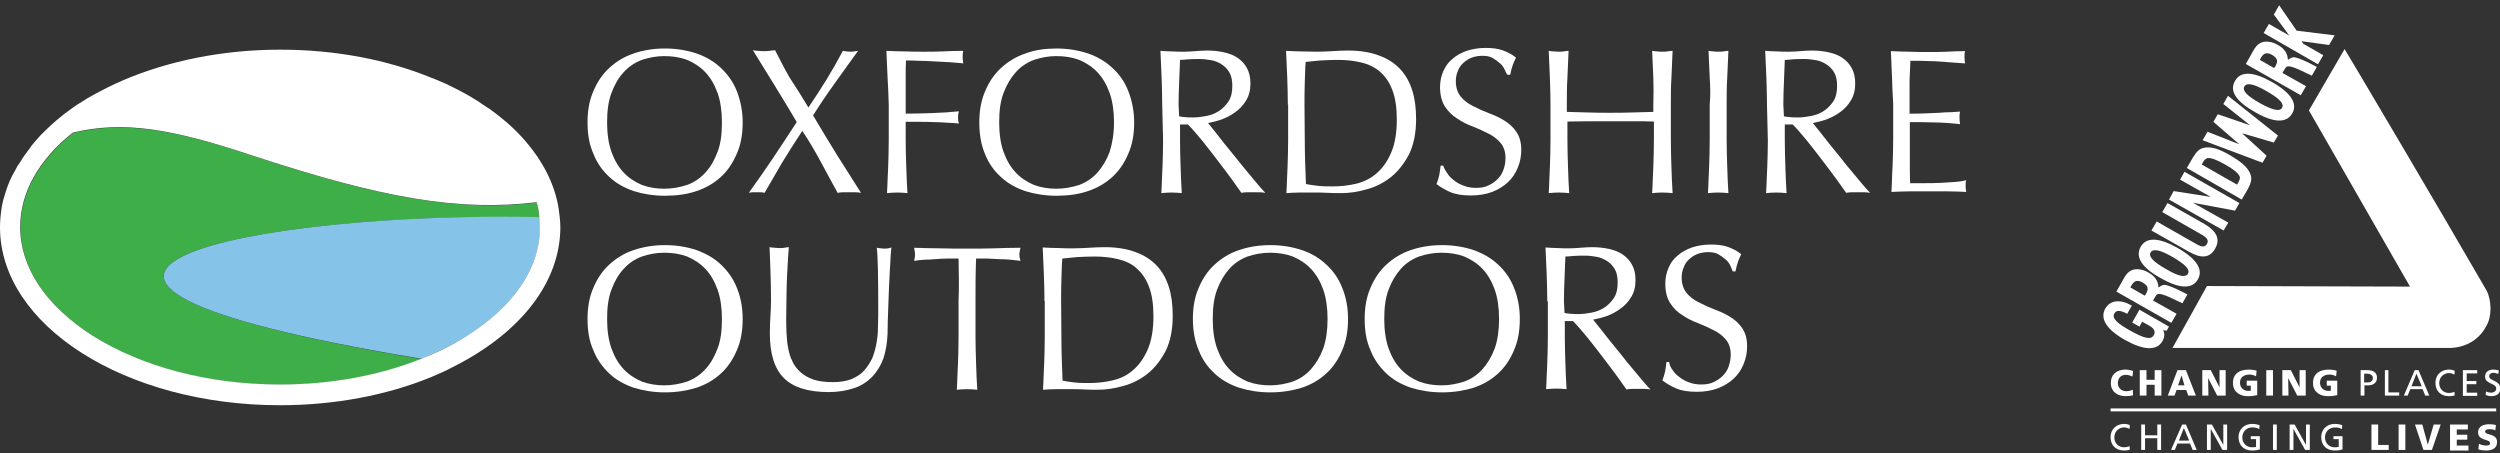 <?xml version="1.0" encoding="utf-8"?>
<!-- Generator: Adobe Illustrator 22.0.1, SVG Export Plug-In . SVG Version: 6.00 Build 0)  -->
<svg version="1.1" id="Layer_1" xmlns="http://www.w3.org/2000/svg" xmlns:xlink="http://www.w3.org/1999/xlink" x="0px" y="0px"
	 viewBox="0 0 855.7 155.2" style="enable-background:new 0 0 855.7 155.2;" xml:space="preserve">
<rect x="0" y="0" width="855.7" height="155.2" fill="#333333" stroke="none"/>
<style type="text/css">
	.st0{fill:#3EAE48;}
	.st1{fill:#85C3E8;}
	.st2{fill:#FFFFFF;}
</style>
<g>
	<path class="st0" d="M184.7,74.4c-0.2-1.7-0.5-3.5-0.9-5.1c-26.3,3.2-52.6-1.2-97.7-16.1c-27-9-43.7-11.8-61.1-7.7
		c-11.7,9.4-18,20.6-18,32.3c0,13.8,8.8,27,24.8,37.2c17,10.8,39.8,16.7,64.1,16.7c17.5,0,34-3.1,48.4-8.8
		C-27.6,94.3,88,72.2,184.7,74.4z"/>
	<path class="st1" d="M184.9,77.7c0-1.1-0.1-2.3-0.2-3.4c-96.6-2.1-212.3,20.1-40.4,48.5c5.7-2.3,10.9-4.9,15.7-7.9
		C176,104.7,184.9,91.5,184.9,77.7z"/>
	<path class="st2" d="M191.6,74.5c-0.2-2.1-0.5-4.2-1-6.2c-1.2-4.8-3.2-9.4-6.1-13.8c-0.3-0.5-0.6-1-1-1.5
		c-3.1-4.4-6.9-8.6-11.5-12.3c-0.6-0.4-1-0.9-1.6-1.3c-0.6-0.5-1.2-0.9-1.7-1.3c-0.6-0.5-1.3-0.9-1.9-1.3c-0.7-0.5-1.4-0.9-2.1-1.4
		c-0.7-0.5-1.3-0.9-2-1.3c-0.8-0.5-1.5-0.9-2.3-1.4c-1.9-1.1-3.9-2.1-5.9-3.1c-1.4-0.7-2.9-1.4-4.4-2c-0.9-0.4-1.7-0.7-2.5-1
		c-14.9-6.1-32.6-9.6-51.7-9.6c-19.9,0-38.3,3.9-53.6,10.4c-1.9,0.8-3.8,1.7-5.6,2.6c-1.8,0.9-3.5,1.8-5.3,2.8
		c-1.1,0.6-2.3,1.3-3.3,2C27,35.4,26,36.1,25,36.8c-1,0.7-2,1.5-3,2.2c-0.9,0.8-1.9,1.5-2.8,2.3c-1.4,1.2-2.7,2.4-3.9,3.6
		c-0.9,0.8-1.7,1.7-2.4,2.5s-1.5,1.7-2.2,2.6c-0.2,0.2-0.2,0.3-0.3,0.5c-0.2,0.3-0.5,0.6-0.7,0.9c-1,1.3-2,2.7-2.8,4.1
		c-0.7,0.9-1.3,1.9-1.7,2.8C3.8,60.6,2.8,63,2,65.5c-0.3,1-0.6,2-0.9,3c-0.2,1-0.5,2-0.6,3.1c-0.3,2-0.5,4.1-0.5,6.2
		c0,33.6,42.9,60.9,95.8,60.9c19,0,36.8-3.5,51.7-9.6c1.3-0.6,2.6-1.1,3.9-1.7c0.6-0.3,1.3-0.6,1.9-0.9c1.1-0.6,2.2-1.1,3.3-1.7
		c21.5-11.2,35.2-28.1,35.2-47.1C191.8,76.6,191.7,75.6,191.6,74.5z M159.9,114.9c-4.8,3.1-10.1,5.7-15.7,7.9
		c-14.3,5.7-30.9,8.8-48.4,8.8c-24.3,0-47.1-6-64.1-16.7c-16-10.2-24.8-23.4-24.8-37.2c0-11.7,6.3-23,18-32.3
		c17.4-4.2,34-1.3,61.1,7.7c45.1,14.9,71.3,19.3,97.7,16.1c0.5,1.7,0.8,3.4,0.9,5.1c0.1,1.1,0.2,2.3,0.2,3.4
		C184.9,91.5,176,104.7,159.9,114.9z"/>
	<g>
		<path class="st2" d="M201.1,41.9c0-4,0.6-7.5,2-10.7c1.3-3.1,3.1-5.8,5.4-7.9c2.4-2.2,5.1-3.9,8.4-5c3.2-1.1,6.8-1.7,10.7-1.7
			c3.9,0,7.5,0.6,10.8,1.7c3.2,1.1,6.1,2.8,8.4,5s4.2,4.8,5.4,7.9s2,6.7,2,10.7s-0.6,7.5-2,10.7s-3.1,5.8-5.4,7.9
			c-2.4,2.2-5.1,3.8-8.4,4.9c-3.2,1.1-6.8,1.6-10.8,1.6c-3.9,0-7.5-0.6-10.7-1.6c-3.2-1.1-6.1-2.7-8.4-4.9c-2.4-2.2-4.2-4.8-5.4-7.9
			C201.7,49.5,201.1,45.9,201.1,41.9z M247.1,41.9c0-3.9-0.5-7.3-1.5-10.1c-1-2.8-2.4-5.2-4.2-7.1c-1.8-1.9-3.9-3.2-6.2-4.2
			c-2.4-0.9-5-1.3-7.8-1.3c-2.8,0-5.3,0.5-7.7,1.3c-2.4,0.9-4.5,2.3-6.2,4.2c-1.8,1.9-3.1,4.2-4.2,7.1s-1.5,6.2-1.5,10.1
			s0.5,7.3,1.5,10.1c1,2.8,2.4,5.2,4.2,7.1s3.9,3.2,6.2,4.2c2.4,0.9,5,1.3,7.7,1.3s5.3-0.5,7.8-1.3c2.4-0.9,4.5-2.3,6.2-4.2
			c1.8-1.9,3.1-4.2,4.2-7.1C246.7,49.2,247.1,45.8,247.1,41.9z"/>
		<path class="st2" d="M276.7,36.8c2.2-3.2,4.2-6.4,6.1-9.4c1.9-3.1,3.8-6.4,5.7-10c1,0.2,1.9,0.3,2.6,0.3c0.7,0,1.6-0.1,2.6-0.3
			c-2.7,3.7-5.3,7.4-7.9,11s-5.1,7.3-7.5,11.1c2.7,4.6,5.4,9,8.1,13.4c2.8,4.4,5.5,8.7,8.3,13.1c-0.6-0.1-1.3-0.2-2-0.2s-1.3,0-2,0
			c-0.6,0-1.3,0-2,0c-0.6,0-1.3,0.1-2,0.2c-1.9-3.5-3.8-6.9-5.7-10.5c-1.9-3.5-4-7.2-6.4-10.7c-2.4,3.6-4.6,7.2-6.8,10.7
			c-2,3.5-4.1,7.1-6.1,10.5c-0.5-0.1-0.9-0.2-1.4-0.2s-0.9,0-1.3,0c-0.4,0-0.8,0-1.3,0c-0.5,0-0.9,0.1-1.4,0.2
			c2.8-3.9,5.6-7.9,8.3-11.9c2.7-4,5.3-8.1,8.1-12.3c-2.4-4.2-5-8.3-7.4-12.3c-2.5-4-5-8.1-7.6-12.3c0.6,0.1,1.3,0.2,1.9,0.2
			c0.6,0.1,1.3,0.1,1.9,0.1s1.3,0,1.9-0.1c0.6-0.1,1.3-0.2,1.9-0.2c1.6,3.1,3.2,6.3,5,9.4C272.5,29.9,274.6,33.3,276.7,36.8z"/>
		<path class="st2" d="M303.8,26.6c-0.2-3-0.2-6.1-0.4-9.2c2.1,0.1,4.2,0.2,6.4,0.2c2.1,0.1,4.2,0.1,6.4,0.1c2.1,0,4.2,0,6.4-0.1
			s4.6-0.2,7.1-0.2c-0.2,0.8-0.2,1.5-0.2,2.2c0,0.7,0.1,1.4,0.2,2.1c-1.3-0.2-2.8-0.2-4.6-0.4c-1.8-0.1-3.6-0.2-5.5-0.3
			c-1.9-0.1-3.7-0.2-5.3-0.2c-1.7-0.1-3.1-0.1-4.2-0.1c-0.1,1.7-0.1,3.2-0.1,4.7c0,1.5,0,3,0,4.6c0,1.7,0,3.1,0,4.6
			c0,1.4,0,2.8,0,4.3c3.1,0,6.2-0.1,9.2-0.2c3.1-0.1,6.1-0.3,9-0.6c-0.2,0.7-0.3,1.4-0.3,2.1c0,0.7,0.1,1.4,0.3,2.1
			c-1.2-0.2-2.5-0.2-4-0.3c-1.5-0.1-3.1-0.2-4.6-0.2c-1.6-0.1-3.2-0.1-4.9-0.1s-3.2,0-4.7,0V48c0,3.1,0.1,6.2,0.2,9.2
			c0.1,3,0.2,6,0.4,8.9c-1.1-0.1-2.3-0.2-3.5-0.2c-1.3,0-2.4,0.1-3.5,0.2c0.2-2.9,0.2-5.9,0.4-8.9c0.1-3,0.2-6.1,0.2-9.2V35.8
			C304.1,32.7,304,29.6,303.8,26.6z"/>
		<path class="st2" d="M335.2,41.9c0-4,0.6-7.5,2-10.7c1.3-3.1,3.1-5.8,5.4-7.9c2.4-2.2,5.1-3.9,8.4-5c3.2-1.2,6.8-1.7,10.6-1.7
			c3.9,0,7.5,0.6,10.8,1.7c3.2,1.1,6.1,2.8,8.4,5c2.4,2.2,4.2,4.8,5.4,7.9s2,6.7,2,10.7s-0.6,7.5-2,10.7c-1.3,3.1-3.1,5.8-5.4,7.9
			c-2.4,2.2-5.1,3.8-8.4,4.9c-3.2,1.1-6.8,1.6-10.8,1.6c-3.9,0-7.5-0.6-10.7-1.6c-3.2-1.1-6.1-2.7-8.4-4.9c-2.4-2.2-4.2-4.8-5.4-7.9
			C335.8,49.5,335.2,45.9,335.2,41.9z M381.3,41.9c0-3.9-0.5-7.3-1.5-10.1s-2.4-5.2-4.2-7.1c-1.8-1.9-3.9-3.2-6.2-4.2
			c-2.4-0.9-5-1.3-7.8-1.3c-2.8,0-5.3,0.5-7.7,1.3c-2.4,0.9-4.5,2.3-6.2,4.2c-1.7,1.9-3.1,4.2-4.2,7.1S342,38,342,41.9
			s0.5,7.3,1.5,10.1c1,2.8,2.4,5.2,4.2,7.1s3.9,3.2,6.2,4.2c2.4,0.9,5,1.3,7.7,1.3s5.3-0.5,7.8-1.3c2.4-0.9,4.5-2.3,6.2-4.2
			c1.7-1.9,3.1-4.2,4.2-7.1C380.7,49.2,381.3,45.8,381.3,41.9z"/>
		<path class="st2" d="M397.8,35.8c0-3.1-0.1-6.1-0.2-9.2c-0.2-3-0.2-6.1-0.4-9.2c1.3,0.1,2.8,0.2,4,0.2c1.3,0.1,2.7,0.1,4,0.1
			c1.3,0,2.8-0.1,4-0.2c1.3-0.1,2.7-0.2,4-0.2c2,0,3.9,0.2,5.7,0.6s3.4,1,4.7,1.9c1.3,0.9,2.4,2,3.2,3.5s1.2,3.2,1.2,5.3
			c0,2.3-0.5,4.2-1.5,5.8c-1,1.7-2.3,3-3.7,4c-1.5,1.1-3.1,1.9-4.7,2.5c-1.7,0.6-3.2,0.9-4.6,1.2c0.6,0.7,1.3,1.7,2.4,3
			c1,1.3,2.1,2.7,3.3,4.2c1.3,1.6,2.5,3.1,3.9,4.8s2.6,3.3,3.9,4.8c1.3,1.6,2.4,2.9,3.5,4.2c1.1,1.3,2,2.3,2.6,2.9
			c-0.7-0.1-1.4-0.2-2.1-0.2s-1.4,0-2.1,0c-0.6,0-1.3,0-2,0c-0.7,0-1.4,0.1-2,0.2c-0.7-1-1.8-2.5-3.2-4.5c-1.4-2-3.1-4.1-4.8-6.4
			c-1.7-2.3-3.5-4.5-5.3-6.8c-1.8-2.2-3.5-4.2-5-5.7h-2.7V48c0,3.1,0.1,6.2,0.2,9.2c0.1,3,0.2,6,0.4,8.9c-1.1-0.1-2.3-0.2-3.5-0.2
			c-1.2,0-2.4,0.1-3.5,0.2c0.2-2.9,0.2-5.9,0.4-8.9c0.1-3,0.2-6.1,0.2-9.2L397.8,35.8L397.8,35.8z M403.6,39.8
			c0.6,0.2,1.4,0.2,2.1,0.3c0.8,0.1,1.7,0.1,2.6,0.1c1.5,0,3-0.2,4.6-0.5c1.6-0.3,3.1-0.9,4.3-1.7c1.3-0.8,2.4-2,3.3-3.3
			c0.9-1.4,1.3-3.1,1.3-5.3c0-1.8-0.3-3.4-1-4.6c-0.7-1.2-1.6-2.1-2.7-2.8c-1.1-0.7-2.3-1.2-3.5-1.4c-1.3-0.2-2.5-0.4-3.8-0.4
			c-1.7,0-3,0-4.1,0.1c-1.1,0.1-2,0.2-2.8,0.2c-0.1,2.6-0.2,5.2-0.3,7.7c-0.1,2.5-0.2,5.1-0.2,7.6L403.6,39.8L403.6,39.8z"/>
		<path class="st2" d="M440.8,35.8c0-3.1-0.1-6.1-0.2-9.2c-0.2-3-0.2-6.1-0.4-9.2c1.8,0.1,3.5,0.2,5.3,0.2s3.5,0.1,5.3,0.1
			c1.8,0,3.5-0.1,5.3-0.2c1.7-0.1,3.5-0.2,5.3-0.2c4.2,0,7.7,0.6,10.6,1.7c3,1.1,5.3,2.6,7.2,4.6c1.9,2,3.3,4.5,4.2,7.4
			s1.3,6.1,1.3,9.8c0,4.7-0.8,8.7-2.4,12c-1.7,3.2-3.7,5.8-6.2,7.8c-2.5,2-5.3,3.4-8.3,4.2c-3.1,0.9-6,1.3-8.7,1.3
			c-1.6,0-3.2,0-4.7-0.1c-1.6-0.1-3.1-0.1-4.7-0.1c-1.6,0-3.2,0-4.7,0c-1.6,0-3.1,0.1-4.7,0.2c0.2-2.9,0.2-5.9,0.4-8.9
			c0.1-3,0.2-6.1,0.2-9.2V35.8H440.8z M446.6,48c0,5.1,0.2,10.1,0.4,15c1,0.2,2.4,0.4,4,0.6c1.7,0.2,3.5,0.2,5.3,0.2
			c2.6,0,5.2-0.3,7.8-0.9c2.6-0.6,5-1.8,7-3.5c2-1.7,3.7-4,5-7c1.3-2.9,2-6.8,2-11.4c0-4.1-0.5-7.5-1.5-10.1c-1-2.7-2.4-4.7-4.2-6.3
			c-1.7-1.5-3.9-2.6-6.4-3.2c-2.4-0.6-5.1-0.9-8.1-0.9c-2.1,0-4.1,0.1-6,0.2c-1.8,0.2-3.5,0.3-5,0.5c-0.2,2.3-0.2,4.6-0.3,7.1
			c-0.1,2.4-0.1,5-0.1,7.5L446.6,48L446.6,48z"/>
		<path class="st2" d="M495.5,59.5c0.6,0.9,1.4,1.7,2.4,2.4c0.9,0.7,2,1.3,3.2,1.7c1.3,0.5,2.6,0.7,4.1,0.7c1.6,0,3-0.2,4.2-0.8
			c1.3-0.6,2.3-1.3,3.2-2.2c0.9-0.9,1.6-2,2-3.2c0.5-1.3,0.7-2.6,0.7-4c0-2.2-0.6-3.9-1.7-5.2c-1.1-1.3-2.5-2.4-4.2-3.2
			c-1.7-0.9-3.5-1.7-5.3-2.4c-1.9-0.7-3.7-1.6-5.3-2.7c-1.7-1.1-3.1-2.4-4.2-4.1c-1.1-1.7-1.7-3.9-1.7-6.7c0-2,0.4-3.8,1.1-5.4
			s1.7-3.1,3.1-4.2c1.3-1.2,3-2.1,4.9-2.8c1.9-0.6,4-1,6.4-1c2.3,0,4.2,0.2,5.9,0.8s3.2,1.4,4.6,2.5c-0.4,0.8-0.8,1.7-1.1,2.5
			s-0.6,2-0.9,3.4h-0.9c-0.4-0.4-0.7-1.2-1.1-2s-0.9-1.5-1.7-2.1c-0.7-0.6-1.5-1.2-2.4-1.7c-0.9-0.5-2-0.7-3.4-0.7
			c-1.3,0-2.5,0.2-3.6,0.6c-1.1,0.4-2,1-2.9,1.8c-0.9,0.8-1.5,1.7-1.9,2.8c-0.5,1.1-0.7,2.3-0.7,3.5c0,2.2,0.6,3.9,1.7,5.3
			c1.1,1.3,2.5,2.4,4.2,3.2c1.7,0.9,3.5,1.7,5.3,2.4c1.9,0.7,3.7,1.5,5.3,2.5c1.7,1,3.1,2.3,4.2,3.9c1.1,1.6,1.7,3.6,1.7,6.2
			c0,2.2-0.4,4.2-1.2,6.1c-0.8,2-1.9,3.6-3.4,5c-1.5,1.4-3.3,2.5-5.4,3.3c-2.1,0.8-4.6,1.2-7.3,1.2c-2.9,0-5.3-0.4-7.1-1.2
			c-1.8-0.8-3.3-1.7-4.6-2.7c0.4-1.1,0.7-2,0.9-2.9c0.2-0.9,0.3-2,0.5-3.4h0.9C494.3,57.8,494.9,58.6,495.5,59.5z"/>
		<path class="st2" d="M565.9,26.6c-0.2-3-0.2-6.1-0.4-9.2c0.6,0.1,1.2,0.2,1.8,0.2c0.6,0.1,1.1,0.1,1.7,0.1s1.1,0,1.7-0.1
			c0.6-0.1,1.2-0.2,1.8-0.2c-0.2,3.1-0.2,6.1-0.4,9.2c-0.2,3-0.2,6.1-0.2,9.2V48c0,3.1,0.1,6.2,0.2,9.2c0.1,3,0.2,6,0.4,8.9
			c-1.1-0.1-2.3-0.2-3.5-0.2c-1.3,0-2.4,0.1-3.5,0.2c0.2-2.9,0.2-5.9,0.4-8.9c0.1-3,0.2-6.1,0.2-9.2v-6.4c-2.5-0.1-5-0.1-7.4-0.1
			c-2.4,0-4.9,0-7.4,0s-5,0-7.4,0s-4.9,0.1-7.4,0.1V48c0,3.1,0.1,6.2,0.2,9.2c0.1,3,0.2,6,0.4,8.9c-1.1-0.1-2.3-0.2-3.5-0.2
			c-1.2,0-2.4,0.1-3.5,0.2c0.2-2.9,0.2-5.9,0.4-8.9c0.1-3,0.2-6.1,0.2-9.2V35.8c0-3.1-0.1-6.1-0.2-9.2c-0.2-3-0.2-6.1-0.4-9.2
			c0.6,0.1,1.2,0.2,1.7,0.2s1.1,0.1,1.7,0.1c0.6,0,1.1,0,1.7-0.1c0.6-0.1,1.2-0.2,1.7-0.2c-0.2,3.1-0.2,6.1-0.4,9.2
			c-0.2,3-0.2,6.1-0.2,9.2v2.5c2.5,0.1,5,0.1,7.4,0.2s4.9,0.1,7.4,0.1s5,0,7.4-0.1c2.4-0.1,4.9-0.1,7.4-0.2v-2.5
			C566,32.7,566,29.6,565.9,26.6z"/>
		<path class="st2" d="M585.2,26.6c-0.2-3-0.2-6.1-0.4-9.2c0.6,0.1,1.2,0.2,1.7,0.2c0.6,0.1,1.1,0.1,1.7,0.1c0.6,0,1.1,0,1.7-0.1
			c0.6-0.1,1.2-0.2,1.7-0.2c-0.2,3.1-0.2,6.1-0.4,9.2c-0.2,3-0.2,6.1-0.2,9.2V48c0,3.1,0.1,6.2,0.2,9.2c0.1,3,0.2,6,0.4,8.9
			c-1.1-0.1-2.3-0.2-3.5-0.2s-2.4,0.1-3.5,0.2c0.2-2.9,0.2-5.9,0.4-8.9c0.1-3,0.2-6.1,0.2-9.2V35.8
			C585.5,32.7,585.4,29.6,585.2,26.6z"/>
		<path class="st2" d="M604.8,35.8c0-3.1-0.1-6.1-0.2-9.2c-0.2-3-0.2-6.1-0.4-9.2c1.3,0.1,2.8,0.2,4,0.2c1.3,0.1,2.7,0.1,4,0.1
			s2.8-0.1,4-0.2c1.3-0.1,2.7-0.2,4-0.2c2,0,3.9,0.2,5.7,0.6c1.8,0.4,3.4,1,4.7,1.9c1.3,0.9,2.4,2,3.2,3.5c0.8,1.4,1.2,3.2,1.2,5.3
			c0,2.3-0.5,4.2-1.5,5.8c-1,1.7-2.3,3-3.7,4c-1.5,1.1-3.1,1.9-4.7,2.5c-1.7,0.6-3.2,0.9-4.6,1.2c0.6,0.7,1.3,1.7,2.4,3
			c1,1.3,2.1,2.7,3.3,4.2c1.3,1.6,2.5,3.1,3.9,4.8c1.3,1.7,2.6,3.3,3.9,4.8c1.3,1.6,2.4,2.9,3.5,4.2c1.1,1.3,2,2.3,2.6,2.9
			c-0.7-0.1-1.4-0.2-2.1-0.2c-0.7,0-1.4,0-2.1,0c-0.6,0-1.3,0-2,0c-0.7,0-1.4,0.1-2,0.2c-0.7-1-1.8-2.5-3.2-4.5
			c-1.4-2-3.1-4.1-4.8-6.4c-1.7-2.3-3.5-4.5-5.3-6.8c-1.8-2.2-3.5-4.2-5-5.7h-2.7V48c0,3.1,0.1,6.2,0.2,9.2c0.1,3,0.2,6,0.4,8.9
			c-1.1-0.1-2.3-0.2-3.5-0.2c-1.2,0-2.4,0.1-3.5,0.2c0.2-2.9,0.2-5.9,0.4-8.9c0.1-3,0.2-6.1,0.2-9.2L604.8,35.8L604.8,35.8z
			 M610.6,39.8c0.6,0.2,1.4,0.2,2.1,0.3c0.8,0.1,1.7,0.1,2.6,0.1c1.5,0,3-0.2,4.6-0.5c1.6-0.3,3.1-0.9,4.3-1.7
			c1.3-0.8,2.4-2,3.3-3.3c0.9-1.4,1.3-3.1,1.3-5.3c0-1.8-0.3-3.4-1-4.6c-0.7-1.2-1.6-2.1-2.7-2.8c-1.1-0.7-2.3-1.2-3.5-1.4
			c-1.3-0.2-2.5-0.4-3.8-0.4c-1.7,0-3,0-4.1,0.1c-1.1,0.1-2,0.2-2.8,0.2c-0.1,2.6-0.2,5.2-0.3,7.7c-0.1,2.5-0.2,5.1-0.2,7.6
			L610.6,39.8L610.6,39.8z"/>
		<path class="st2" d="M647.6,26.5c-0.2-3-0.2-6.1-0.4-9c2.1,0.1,4.2,0.2,6.4,0.2c2.1,0.1,4.2,0.1,6.4,0.1c2.1,0,4.2,0,6.3-0.1
			s4.2-0.2,6.3-0.2c-0.2,0.7-0.2,1.4-0.2,2.1c0,0.7,0.1,1.4,0.2,2.1c-1.5-0.1-2.9-0.2-4.2-0.3c-1.3-0.1-2.6-0.2-3.9-0.3
			c-1.4-0.1-2.9-0.2-4.6-0.2c-1.7-0.1-3.6-0.1-6-0.1c-0.1,1.5-0.1,3-0.2,4.3c-0.1,1.3-0.1,2.9-0.1,4.6c0,1.8,0,3.6,0,5.3
			c0,1.7,0,3.1,0,3.9c2,0,3.9,0,5.6-0.1c1.7-0.1,3.1-0.1,4.6-0.2c1.3-0.1,2.6-0.2,3.8-0.2s2.3-0.2,3.3-0.2c-0.2,0.7-0.2,1.4-0.2,2.2
			c0,0.7,0.1,1.4,0.2,2.1c-1.3-0.2-2.7-0.2-4.2-0.4c-1.7-0.1-3.2-0.2-4.9-0.2s-3.1-0.1-4.6-0.1c-1.4,0-2.6,0-3.5,0
			c0,0.4,0,0.9,0,1.4c0,0.5,0,1.1,0,1.9v2.8v4.2c0,2.7,0,4.9,0,6.7c0,1.7,0.1,3.1,0.1,3.9c1.6,0,3.2,0,5,0c1.8,0,3.5,0,5.3-0.1
			c1.7-0.1,3.4-0.2,4.9-0.3c1.6-0.1,2.8-0.3,4-0.6c-0.1,0.3-0.2,0.7-0.2,1.1c0,0.4,0,0.8,0,1.1c0,0.8,0.1,1.3,0.2,1.8
			c-2.1-0.1-4.2-0.2-6.4-0.2c-2.1,0-4.2,0-6.4,0c-2.2,0-4.3,0-6.4,0s-4.2,0.1-6.4,0.2c0.2-3,0.2-6.1,0.4-9c0.1-3,0.2-6.1,0.2-9.2
			v-12C647.8,32.6,647.7,29.5,647.6,26.5z"/>
		<path class="st2" d="M201.1,109.2c0-4,0.6-7.5,2-10.7c1.3-3.1,3.1-5.8,5.4-7.9c2.4-2.2,5.1-3.9,8.4-5c3.3-1.1,6.8-1.7,10.7-1.7
			c3.9,0,7.5,0.6,10.8,1.7c3.3,1.2,6.1,2.8,8.4,5s4.2,4.8,5.4,7.9c1.3,3.1,2,6.7,2,10.7c0,4-0.6,7.5-2,10.7
			c-1.3,3.1-3.1,5.8-5.4,7.9c-2.4,2.2-5.1,3.8-8.4,4.9c-3.2,1-6.8,1.6-10.8,1.6c-3.9,0-7.5-0.6-10.7-1.6c-3.2-1.1-6.1-2.7-8.4-4.9
			s-4.2-4.8-5.4-7.9C201.7,116.8,201.1,113.3,201.1,109.2z M247.1,109.2c0-3.9-0.5-7.3-1.5-10.1c-1-2.8-2.4-5.2-4.2-7.1
			s-3.9-3.2-6.2-4.2c-2.4-0.9-5-1.3-7.8-1.3c-2.8,0-5.3,0.5-7.7,1.3c-2.4,0.9-4.5,2.3-6.2,4.2c-1.8,1.9-3.1,4.2-4.2,7.1
			s-1.5,6.2-1.5,10.1c0,3.9,0.5,7.3,1.5,10.1c1,2.8,2.4,5.2,4.2,7.1c1.8,1.9,3.9,3.2,6.2,4.2c2.4,0.9,5,1.3,7.7,1.3s5.3-0.5,7.8-1.3
			c2.4-0.9,4.5-2.3,6.2-4.2c1.8-1.9,3.1-4.2,4.2-7.1C246.7,116.5,247.1,113.1,247.1,109.2z"/>
		<path class="st2" d="M300.6,107.8c0-6.7,0-11.9-0.1-15.5s-0.2-6.1-0.4-7.5c0.6,0.1,1,0.2,1.5,0.2c0.5,0.1,0.9,0.1,1.4,0.1
			c0.6,0,1.3-0.1,2.1-0.4c-0.2,1.7-0.3,3.6-0.4,5.9c-0.2,2.3-0.2,4.7-0.4,7.4c-0.1,2.6-0.2,5.3-0.3,8.1c-0.1,2.8-0.2,5.4-0.2,8
			c-0.1,3.1-0.6,6-1.4,8.5c-0.9,2.5-2.2,4.6-3.9,6.4c-1.7,1.7-3.8,3.1-6.3,3.9s-5.3,1.3-8.5,1.3c-7.1,0-12.2-1.6-15.4-4.8
			c-3.2-3.2-4.8-8.3-4.8-15.3c0-2.2,0.1-4.2,0.2-5.9c0.1-1.7,0.2-3.5,0.2-5.3c0-3.9-0.1-7.5-0.2-10.5c-0.1-3.1-0.2-5.7-0.3-7.8
			c0.6,0.1,1.2,0.2,1.8,0.2c0.6,0.1,1.3,0.1,1.8,0.1c0.6,0,1,0,1.5-0.1s1-0.2,1.5-0.2c-0.1,1-0.2,2.4-0.3,4.1
			c-0.1,1.7-0.2,3.5-0.3,5.7c-0.1,2.1-0.2,4.4-0.2,6.8s-0.1,5-0.1,7.6c0,1.6,0,3.3,0.1,5c0.1,1.7,0.2,3.4,0.5,5
			c0.3,1.7,0.7,3.2,1.4,4.6c0.6,1.5,1.6,2.8,2.8,3.9c1.2,1.1,2.7,2,4.5,2.6c1.8,0.6,4,0.9,6.7,0.9c2.6,0,4.8-0.4,6.5-1.1
			c1.8-0.8,3.2-1.7,4.3-3c1.1-1.3,2-2.7,2.7-4.2c0.6-1.6,1.1-3.3,1.4-5c0.3-1.7,0.5-3.5,0.5-5.3
			C300.5,110.9,300.6,109.3,300.6,107.8z"/>
		<path class="st2" d="M328.1,88.5c-1.3,0-2.5,0-3.9,0c-1.3,0-2.7,0.1-4,0.2c-1.3,0.1-2.7,0.2-3.9,0.2c-1.3,0.1-2.4,0.2-3.4,0.4
			c0.2-0.9,0.3-1.6,0.3-2.3c0-0.6-0.2-1.3-0.3-2.2c3.1,0.1,6.1,0.2,9.1,0.2c3,0.1,6.1,0.1,9.1,0.1c3.1,0,6.1,0,9.1-0.1
			c3-0.1,6.1-0.2,9.1-0.2c-0.2,0.9-0.4,1.7-0.4,2.3c0,0.6,0.1,1.3,0.4,2.2c-1-0.2-2.1-0.2-3.4-0.4c-1.3-0.1-2.5-0.2-3.9-0.2
			c-1.3-0.1-2.7-0.1-4-0.2c-1.3,0-2.6,0-3.9,0c-0.2,4.9-0.2,9.7-0.2,14.6v12.2c0,3.1,0.1,6.2,0.2,9.2c0.1,3,0.2,6,0.4,8.9
			c-1.1-0.1-2.3-0.2-3.5-0.2c-1.3,0-2.4,0.1-3.5,0.2c0.2-2.9,0.2-5.9,0.4-8.9c0.1-3,0.2-6.1,0.2-9.2v-12.2
			C328.3,98.3,328.2,93.4,328.1,88.5z"/>
		<path class="st2" d="M357.5,103.1c0-3.1-0.1-6.1-0.2-9.2c-0.2-3-0.2-6.1-0.4-9.2c1.8,0.1,3.5,0.2,5.3,0.2c1.8,0.1,3.5,0.1,5.3,0.1
			s3.5-0.1,5.3-0.2c1.7-0.1,3.5-0.2,5.3-0.2c4.2,0,7.7,0.6,10.6,1.7c3,1.1,5.3,2.6,7.2,4.6c1.9,2,3.3,4.5,4.2,7.4
			c0.9,2.9,1.3,6.1,1.3,9.8c0,4.7-0.8,8.7-2.4,12c-1.7,3.2-3.7,5.8-6.2,7.8c-2.5,2-5.3,3.4-8.3,4.2c-3.1,0.9-6,1.3-8.7,1.3
			c-1.6,0-3.2,0-4.7-0.1c-1.6-0.1-3.1-0.1-4.7-0.1c-1.6,0-3.2,0-4.7,0c-1.6,0-3.1,0.1-4.7,0.2c0.2-2.9,0.2-5.9,0.4-8.9
			c0.1-3,0.2-6.1,0.2-9.2v-12.3H357.5z M363.3,115.3c0,5.1,0.2,10.1,0.4,15c1,0.2,2.4,0.4,4,0.6c1.7,0.2,3.5,0.2,5.3,0.2
			c2.6,0,5.2-0.3,7.8-0.9s5-1.7,7-3.5c2-1.7,3.7-4,5-7c1.3-2.9,2-6.8,2-11.4c0-4.1-0.5-7.5-1.5-10.1c-1-2.7-2.4-4.7-4.2-6.3
			c-1.7-1.6-3.9-2.6-6.4-3.2c-2.4-0.6-5.1-0.9-8.1-0.9c-2.1,0-4.1,0.1-6,0.2c-1.8,0.2-3.5,0.3-5,0.5c-0.2,2.3-0.2,4.6-0.3,7.1
			c-0.1,2.4-0.1,5-0.1,7.5L363.3,115.3L363.3,115.3z"/>
		<path class="st2" d="M408.3,109.2c0-4,0.6-7.5,2-10.7c1.3-3.1,3.1-5.8,5.4-7.9c2.4-2.2,5.1-3.9,8.4-5c3.2-1.1,6.8-1.7,10.7-1.7
			c3.9,0,7.5,0.6,10.8,1.7s6.1,2.8,8.4,5c2.4,2.2,4.2,4.8,5.4,7.9c1.3,3.1,2,6.7,2,10.7c0,4-0.6,7.5-2,10.7
			c-1.3,3.1-3.1,5.8-5.4,7.9c-2.4,2.2-5.1,3.8-8.4,4.9c-3.2,1-6.8,1.6-10.8,1.6c-3.9,0-7.5-0.6-10.7-1.6c-3.2-1.1-6.1-2.7-8.4-4.9
			c-2.4-2.2-4.2-4.8-5.4-7.9C409,116.8,408.3,113.3,408.3,109.2z M454.4,109.2c0-3.9-0.5-7.3-1.5-10.1c-1-2.8-2.4-5.2-4.2-7.1
			s-3.9-3.2-6.2-4.2c-2.4-0.9-5-1.3-7.8-1.3c-2.8,0-5.3,0.5-7.7,1.3c-2.4,0.9-4.5,2.3-6.2,4.2s-3.1,4.2-4.2,7.1s-1.5,6.2-1.5,10.1
			c0,3.9,0.5,7.3,1.5,10.1c1,2.8,2.4,5.2,4.2,7.1c1.8,1.9,3.9,3.2,6.2,4.2c2.4,0.9,5,1.3,7.7,1.3c2.8,0,5.3-0.5,7.8-1.3
			c2.4-0.9,4.5-2.3,6.2-4.2c1.7-1.9,3.1-4.2,4.2-7.1C453.9,116.5,454.4,113.1,454.4,109.2z"/>
		<path class="st2" d="M467.1,109.2c0-4,0.6-7.5,2-10.7c1.3-3.1,3.1-5.8,5.4-7.9c2.4-2.2,5.1-3.9,8.4-5c3.2-1.1,6.8-1.7,10.7-1.7
			c3.9,0,7.5,0.6,10.8,1.7c3.3,1.2,6.1,2.8,8.4,5c2.4,2.2,4.2,4.8,5.4,7.9c1.3,3.1,2,6.7,2,10.7c0,4-0.6,7.5-2,10.7
			c-1.3,3.1-3.1,5.8-5.4,7.9c-2.4,2.2-5.1,3.8-8.4,4.9c-3.2,1-6.8,1.6-10.8,1.6c-3.9,0-7.5-0.6-10.7-1.6c-3.2-1.1-6.1-2.7-8.4-4.9
			s-4.2-4.8-5.4-7.9C467.7,116.8,467.1,113.3,467.1,109.2z M513.1,109.2c0-3.9-0.5-7.3-1.5-10.1c-1-2.8-2.4-5.2-4.2-7.1
			c-1.8-1.9-3.9-3.2-6.2-4.2c-2.4-0.9-5-1.3-7.8-1.3c-2.8,0-5.3,0.5-7.7,1.3c-2.4,0.9-4.5,2.3-6.2,4.2c-1.7,1.9-3.1,4.2-4.2,7.1
			s-1.5,6.2-1.5,10.1c0,3.9,0.5,7.3,1.5,10.1c1,2.8,2.4,5.2,4.2,7.1c1.8,1.9,3.9,3.2,6.2,4.2c2.4,0.9,5,1.3,7.7,1.3s5.3-0.5,7.8-1.3
			c2.4-0.9,4.5-2.3,6.2-4.2c1.7-1.9,3.1-4.2,4.2-7.1C512.6,116.5,513.1,113.1,513.1,109.2z"/>
		<path class="st2" d="M529.6,103.1c0-3.1-0.1-6.1-0.2-9.2c-0.2-3-0.2-6.1-0.4-9.2c1.3,0.1,2.8,0.2,4,0.2c1.3,0.1,2.7,0.1,4,0.1
			s2.8-0.1,4-0.2c1.3-0.1,2.7-0.2,4-0.2c2,0,3.9,0.2,5.7,0.6c1.8,0.4,3.4,1,4.7,1.9c1.3,0.9,2.4,2,3.2,3.5c0.8,1.4,1.2,3.2,1.2,5.3
			c0,2.3-0.5,4.2-1.5,5.8c-1,1.7-2.3,3-3.7,4c-1.5,1.1-3.1,1.9-4.7,2.5c-1.7,0.6-3.2,0.9-4.6,1.2c0.6,0.7,1.3,1.7,2.4,3
			c1,1.3,2.1,2.7,3.3,4.2c1.3,1.6,2.5,3.1,3.9,4.8c1.3,1.7,2.6,3.3,3.9,4.8c1.3,1.6,2.4,2.9,3.5,4.2c1.1,1.3,2,2.3,2.6,2.9
			c-0.7-0.1-1.4-0.2-2.1-0.2c-0.7,0-1.4,0-2.1,0c-0.6,0-1.3,0-2,0c-0.7,0-1.4,0.1-2,0.2c-0.7-1-1.8-2.5-3.2-4.5
			c-1.4-2-3.1-4.1-4.8-6.4c-1.7-2.3-3.5-4.5-5.3-6.8c-1.8-2.2-3.5-4.2-5-5.7h-2.8v5.2c0,3.1,0.1,6.2,0.2,9.2s0.2,6,0.4,8.9
			c-1.1-0.1-2.3-0.2-3.5-0.2c-1.2,0-2.4,0.1-3.5,0.2c0.2-2.9,0.2-5.9,0.4-8.9c0.1-3,0.2-6.1,0.2-9.2V103.1z M535.5,107.1
			c0.6,0.2,1.4,0.2,2.1,0.3c0.8,0.1,1.7,0.1,2.6,0.1c1.5,0,3-0.2,4.6-0.5s3.1-0.9,4.3-1.7c1.3-0.8,2.4-2,3.3-3.3
			c0.9-1.4,1.3-3.1,1.3-5.3c0-1.8-0.3-3.4-1-4.6c-0.7-1.2-1.6-2.1-2.7-2.8s-2.3-1.2-3.5-1.4c-1.3-0.2-2.5-0.4-3.8-0.4
			c-1.7,0-3,0-4.1,0.1c-1.1,0.1-2,0.2-2.8,0.2c-0.1,2.6-0.2,5.2-0.3,7.7c-0.1,2.5-0.2,5.1-0.2,7.6L535.5,107.1L535.5,107.1z"/>
		<path class="st2" d="M572.6,126.8c0.6,0.9,1.4,1.7,2.4,2.4c0.9,0.7,2,1.3,3.2,1.7c1.3,0.5,2.6,0.7,4.1,0.7c1.6,0,3-0.2,4.2-0.8
			c1.3-0.6,2.3-1.3,3.2-2.2c0.9-0.9,1.6-2,2-3.2s0.7-2.6,0.7-4c0-2.2-0.6-3.9-1.7-5.2c-1.1-1.3-2.5-2.4-4.2-3.2
			c-1.7-0.9-3.5-1.7-5.3-2.4c-1.9-0.7-3.7-1.6-5.3-2.7c-1.7-1-3.1-2.4-4.2-4.1c-1.1-1.7-1.7-3.9-1.7-6.7c0-2,0.4-3.8,1.1-5.4
			c0.7-1.7,1.7-3.1,3.1-4.2c1.3-1.2,3-2.1,4.9-2.8c1.9-0.6,4-1,6.4-1c2.3,0,4.2,0.2,5.9,0.8c1.7,0.6,3.2,1.4,4.6,2.5
			c-0.4,0.8-0.8,1.7-1.1,2.5c-0.3,0.9-0.6,2-0.9,3.4h-0.9c-0.2-0.6-0.6-1.4-0.9-2.1c-0.4-0.8-0.9-1.5-1.7-2.1
			c-0.7-0.6-1.5-1.2-2.4-1.7c-0.9-0.5-2-0.7-3.4-0.7s-2.5,0.2-3.6,0.6c-1.1,0.4-2,1-2.9,1.8c-0.9,0.8-1.5,1.7-1.9,2.8
			c-0.5,1.1-0.7,2.3-0.7,3.5c0,2.2,0.6,3.9,1.7,5.3c1.1,1.3,2.5,2.4,4.2,3.2c1.7,0.9,3.5,1.7,5.3,2.4c1.9,0.7,3.7,1.5,5.3,2.5
			c1.7,1,3.1,2.3,4.2,3.9s1.7,3.6,1.7,6.2c0,2.2-0.4,4.2-1.2,6.1c-0.8,2-1.9,3.6-3.4,5c-1.5,1.4-3.3,2.5-5.4,3.3s-4.6,1.2-7.3,1.2
			c-2.9,0-5.3-0.4-7.1-1.2c-1.8-0.8-3.3-1.7-4.6-2.7c0.4-1.1,0.7-2,0.9-2.9c0.2-0.9,0.3-2,0.5-3.4h0.9
			C571.5,125.1,571.9,125.9,572.6,126.8z"/>
	</g>
</g>
<g>
	<g>
		<path class="st2" d="M730.1,135.3c-0.7,0.2-1.4,0.3-2.6,0.3c-2.3,0-5-1.2-5-4.5c0-3,2.1-4.6,5-4.6c0.9,0,1.8,0.2,2.6,0.5l-0.2,1.9
			c-0.8-0.4-1.5-0.6-2.3-0.6c-1.7,0-2.7,1.2-2.7,2.8c0,1.7,1.2,2.8,2.9,2.8c0.8,0,1.5-0.2,2.2-0.5L730.1,135.3z"/>
		<path class="st2" d="M732.4,126.7h2.3v3.3h2.8v-3.3h2.3v8.7h-2.3v-3.7h-2.8v3.7h-2.3V126.7z"/>
		<path class="st2" d="M745.3,126.7h2.9l3.4,8.7h-2.6l-0.7-1.9H745l-0.7,1.9H742L745.3,126.7z M746.7,128.5L746.7,128.5l-1.2,3.4
			h2.2L746.7,128.5z"/>
		<path class="st2" d="M753.7,126.7h3l3,5.9h0l0-5.9h2.1v8.7h-2.9l-3.1-6h0l0.1,6h-2.1V126.7z"/>
		<path class="st2" d="M772.7,135.2c-1.5,0.4-2.6,0.4-3.4,0.4c-2.3,0-5-1.2-5-4.5c0-3.3,2.3-4.6,5.5-4.6c0.6,0,1.8,0.1,2.6,0.4
			l-0.2,1.9c-0.7-0.4-1.6-0.6-2.1-0.6c-1.9,0-3.4,0.8-3.4,2.8c0,1.7,1.2,2.8,2.9,2.8c0.3,0,0.6,0,0.8-0.1V132h-1.4v-1.7h3.6V135.2z"
			/>
		<path class="st2" d="M775.7,126.7h2.3v8.7h-2.3V126.7z"/>
		<path class="st2" d="M781.1,126.7h3l3,5.9h0l0-5.9h2.1v8.7h-2.9l-3.1-6h0l0.1,6h-2.1V126.7z"/>
		<path class="st2" d="M800.1,135.2c-1.5,0.4-2.6,0.4-3.4,0.4c-2.3,0-5-1.2-5-4.5c0-3.3,2.3-4.6,5.5-4.6c0.6,0,1.8,0.1,2.6,0.4
			l-0.2,1.9c-0.7-0.4-1.6-0.6-2.1-0.6c-1.9,0-3.4,0.8-3.4,2.8c0,1.7,1.2,2.8,2.9,2.8c0.3,0,0.6,0,0.8-0.1V132h-1.4v-1.7h3.6V135.2z"
			/>
		<path class="st2" d="M808,126.7h2.3c1.8,0,3.3,0.6,3.3,2.6c0,1.9-1.5,2.6-3.1,2.6h-1.2v3.5H808V126.7z M809.2,130.9h1.2
			c0.8,0,1.8-0.4,1.8-1.5c0-1.1-1.2-1.5-1.9-1.5h-1.1V130.9z"/>
		<path class="st2" d="M816.2,126.7h1.3v7.6h3.7v1.1h-4.9V126.7z"/>
		<path class="st2" d="M826.5,126.7h1.3l3.7,8.7h-1.4l-0.9-2.2H825l-0.9,2.2h-1.3L826.5,126.7z M827.1,127.9l-1.7,4.3h3.5
			L827.1,127.9z"/>
		<path class="st2" d="M840.1,128.2c-0.6-0.3-1.2-0.5-1.8-0.5c-2,0-3.4,1.5-3.4,3.4c0,2.1,1.5,3.4,3.3,3.4c0.6,0,1.5-0.2,1.9-0.4
			l0.1,1.2c-0.7,0.3-1.5,0.3-2,0.3c-2.8,0-4.6-1.8-4.6-4.6c0-2.7,2-4.5,4.6-4.5c0.7,0,1.3,0.1,2,0.4L840.1,128.2z"/>
		<path class="st2" d="M843,126.7h4.9v1.1h-3.6v2.6h3.3v1.1h-3.3v2.9h3.6v1.1H843V126.7z"/>
		<path class="st2" d="M855.1,128c-0.6-0.2-1-0.4-1.6-0.4c-0.7,0-1.5,0.3-1.5,1.2c0,1.7,3.8,1.3,3.8,4.2c0,1.9-1.4,2.6-3.2,2.6
			c-0.6,0-1.2-0.2-1.8-0.4l0.1-1.2c0.4,0.2,1.2,0.4,1.8,0.4c0.7,0,1.7-0.4,1.7-1.4c0-2-3.8-1.4-3.8-4.1c0-1.6,1.2-2.4,2.8-2.4
			c0.6,0,1.3,0.1,1.9,0.3L855.1,128z"/>
		<path class="st2" d="M728.9,146.8c-0.6-0.3-1.2-0.5-1.8-0.5c-2,0-3.4,1.5-3.4,3.4c0,2.1,1.5,3.4,3.3,3.4c0.6,0,1.5-0.2,1.9-0.4
			l0.1,1.2c-0.7,0.3-1.5,0.3-2,0.3c-2.8,0-4.6-1.8-4.6-4.6c0-2.7,2-4.5,4.6-4.5c0.7,0,1.3,0.1,2,0.4L728.9,146.8z"/>
		<path class="st2" d="M732.9,145.3h1.3v3.7h4.2v-3.7h1.3v8.7h-1.3v-4h-4.2v4h-1.3V145.3z"/>
		<path class="st2" d="M746.9,145.3h1.3l3.7,8.7h-1.4l-0.9-2.2h-4.3l-0.9,2.2h-1.3L746.9,145.3z M747.5,146.5l-1.7,4.3h3.5
			L747.5,146.5z"/>
		<path class="st2" d="M755.4,145.3h1.7l3.9,7h0v-7h1.3v8.7h-1.6l-4-7.2h0v7.2h-1.3V145.3z"/>
		<path class="st2" d="M773.3,146.9c-0.6-0.4-1.3-0.6-2.4-0.6c-2,0-3.4,1.5-3.4,3.4c0,2.1,1.5,3.4,3.3,3.4c0.9,0,1.1-0.1,1.4-0.1
			v-2.7h-1.8v-1h3.1v4.5c-0.5,0.2-1.3,0.4-2.7,0.4c-2.8,0-4.6-1.8-4.6-4.6c0-2.7,2-4.5,4.6-4.5c1.3,0,1.8,0.2,2.6,0.4L773.3,146.9z"
			/>
		<path class="st2" d="M778,145.3h1.3v8.7H778V145.3z"/>
		<path class="st2" d="M783.7,145.3h1.7l3.9,7h0v-7h1.3v8.7h-1.6l-4-7.2h0v7.2h-1.3V145.3z"/>
		<path class="st2" d="M801.6,146.9c-0.6-0.4-1.3-0.6-2.4-0.6c-2,0-3.4,1.5-3.4,3.4c0,2.1,1.5,3.4,3.3,3.4c0.9,0,1.1-0.1,1.4-0.1
			v-2.7h-1.8v-1h3.1v4.5c-0.5,0.2-1.3,0.4-2.7,0.4c-2.8,0-4.6-1.8-4.6-4.6c0-2.7,2-4.5,4.6-4.5c1.3,0,1.8,0.2,2.6,0.4L801.6,146.9z"
			/>
		<path class="st2" d="M811.7,145.3h2.3v7h3.6v1.7h-5.9V145.3z"/>
		<path class="st2" d="M821,145.3h2.3v8.7H821V145.3z"/>
		<path class="st2" d="M826.6,145.3h2.5l1.9,6.9h0l2-6.9h2.4l-3,8.7h-2.9L826.6,145.3z"/>
		<path class="st2" d="M838.5,145.3h6.2v1.7h-3.8v1.8h3.6v1.7h-3.6v2h4v1.7h-6.3V145.3z"/>
		<path class="st2" d="M848.5,151.9c0.6,0.3,1.4,0.6,2.4,0.6c0.7,0,1.4-0.1,1.4-0.8c0-1.6-4.1-0.6-4.1-3.8c0-2.1,2.1-2.7,3.8-2.7
			c0.8,0,1.7,0.1,2.3,0.3l-0.2,1.8c-0.6-0.3-1.3-0.4-1.9-0.4c-0.6,0-1.6,0.1-1.6,0.8c0,1.4,4.1,0.5,4.1,3.6c0,2.3-1.9,2.9-3.8,2.9
			c-0.8,0-1.8-0.1-2.6-0.4L848.5,151.9z"/>
		<g>
			<rect x="722.4" y="139.8" class="st2" width="132" height="1"/>
			<path class="st2" d="M788.4,140.4"/>
		</g>
	</g>
	<g>
		<path class="st2" d="M851.2,99.6c1.6,3.3,1.8,8.8-0.2,12c-2.5,4.9-7.5,7.6-13.1,7.5h-94.3l11.8-21.2l69.5,0.2l-34.6-60.3l12.2-21
			C802.6,16.8,835.4,72.2,851.2,99.6z"/>
		<g>
			<path class="st2" d="M740.4,113c0.6,1.2,0.5,2.4-0.2,3.7c-1.9,3.4-6.3,3.3-12.8-0.3c-6.5-3.7-8.7-7.4-6.8-10.8
				c1.6-2.8,5-3.3,8.9-1.1c0.1,0,0.1,0.1,0.2,0.1l-1.6,2.8c-2.5-1.3-3.7-1.3-4.4-0.1c-0.9,1.6,0.8,3.3,5.5,5.9
				c4.8,2.7,7.1,3.2,8,1.5c0.6-1,0.3-2.2-1.5-3.2l-2.5-1.4l-0.9,1.7l-2.5-1.4l2.5-4.4l10.1,5.8l-0.8,1.4L740.4,113z"/>
			<path class="st2" d="M747,103.8c-7.4-3.6-8.4-3.8-9.2-2.4c-0.8,1.3-0.9,1.5-0.8,1.5l8,4.5l-1.8,3.1l-18.8-10.7l2.2-3.9
				c0.9-1.7,1.7-2.9,3.3-3.5c1.4-0.5,3.5-0.3,5.5,0.9c2.3,1.3,3.3,2.9,3.4,5.1c0,0,1-0.8,1.9-0.9c1.8-0.1,8,3.3,8,3.3L747,103.8z
				 M734.4,100.8c1.1-1.9,1-2.9-1-4.1c-1.8-1-2.9-0.7-3.9,1.1c-0.1,0.2-0.3,0.5-0.3,0.6l4.9,2.8C734.1,101.2,734.2,101,734.4,100.8z
				"/>
			<path class="st2" d="M791.3,25.9c-7.4-3.6-8.4-3.8-9.2-2.4c-0.8,1.3-0.9,1.5-0.8,1.5l8,4.5l-1.8,3.1l-18.8-10.7l2.2-3.9
				c0.9-1.7,1.7-2.9,3.3-3.5c1.4-0.5,3.5-0.3,5.5,0.9c2.3,1.3,3.3,2.9,3.4,5.1c0,0,1-0.8,1.9-0.9c1.8-0.1,8,3.3,8,3.3L791.3,25.9z
				 M778.7,22.9c1.1-1.9,1-2.9-1-4.1c-1.8-1-2.9-0.7-3.9,1.1c-0.1,0.2-0.3,0.5-0.3,0.6l4.9,2.8C778.4,23.2,778.5,23,778.7,22.9z"/>
			<path class="st2" d="M758.2,85.1c-1.8,3.2-4.7,3.5-8.9,1.1l-12.9-7.3l1.8-3.1l13.5,7.7c1.9,1.1,3,1.2,3.7,0c0.7-1.3,0-2.2-2-3.3
				l-13.3-7.6l1.8-3.1l12.9,7.3C758.8,79.3,760,81.9,758.2,85.1z"/>
			<path class="st2" d="M742.4,68.3l1.6-2.9l12.7,2l-10.5-5.9l1.5-2.7l18.8,10.7l-1.5,2.6l-14.4-2.7l12.1,6.8l-1.6,2.7L742.4,68.3z"
				/>
			<path class="st2" d="M748.5,57.5l2.1-3.6c1.2-2,2.3-3.2,4.3-3.4c2.4-0.3,5.1,0.7,8.5,2.7c3.4,2,5.7,3.8,6.7,6
				c0.9,1.9,0.4,3.4-0.7,5.5l-2.1,3.6L748.5,57.5z M766.1,62.5c0.5-0.9,0.8-1.6,0.4-2.3c-0.6-1.1-2.2-2.4-4.9-3.9
				c-2.7-1.5-4.6-2.3-5.9-2.2c-0.7,0.1-1.2,0.6-1.7,1.5l-0.4,0.7l12.1,6.9L766.1,62.5z"/>
			<path class="st2" d="M753.9,48l1.7-2.9l10.9,4.3l-8.9-7.7l1.5-2.6l11.1,3.8l-9.2-7.3l1.6-2.8l17.1,13.6l-1.4,2.4l-10.9-3.2
				l8.4,7.7l-1.4,2.4L753.9,48z"/>
			<path class="st2" d="M765,27.7c1.9-3.4,6.2-3.3,12.7,0.4c6.5,3.7,8.8,7.4,6.9,10.7c-1.9,3.4-6.3,3.3-12.7-0.4
				C765.3,34.7,763,31.1,765,27.7z M781.1,36.9c0.8-1.4-0.9-3.2-5.3-5.7c-4.3-2.5-6.8-3-7.6-1.6c-0.8,1.4,0.9,3.2,5.3,5.7
				C777.9,37.7,780.3,38.3,781.1,36.9z"/>
			<path class="st2" d="M732.7,84.5c1.9-3.4,6.2-3.3,12.7,0.4c6.5,3.7,8.8,7.4,6.9,10.7c-1.9,3.4-6.3,3.3-12.7-0.4
				C733,91.6,730.8,87.9,732.7,84.5z M748.9,93.7c0.8-1.4-0.9-3.2-5.2-5.7c-4.3-2.5-6.8-3-7.6-1.6c-0.8,1.4,0.9,3.2,5.3,5.7
				C745.6,94.6,748,95.1,748.9,93.7z"/>
			<path class="st2" d="M774.8,11.3l1.8-3.1l7,4L778.3,5l1.8-3.2l6,8.7l13,1.6l-1.9,3.3l-9.4-1.3l0.6,0.9l6.8,3.9l-1.8,3.1
				L774.8,11.3z"/>
		</g>
	</g>
</g>
</svg>
